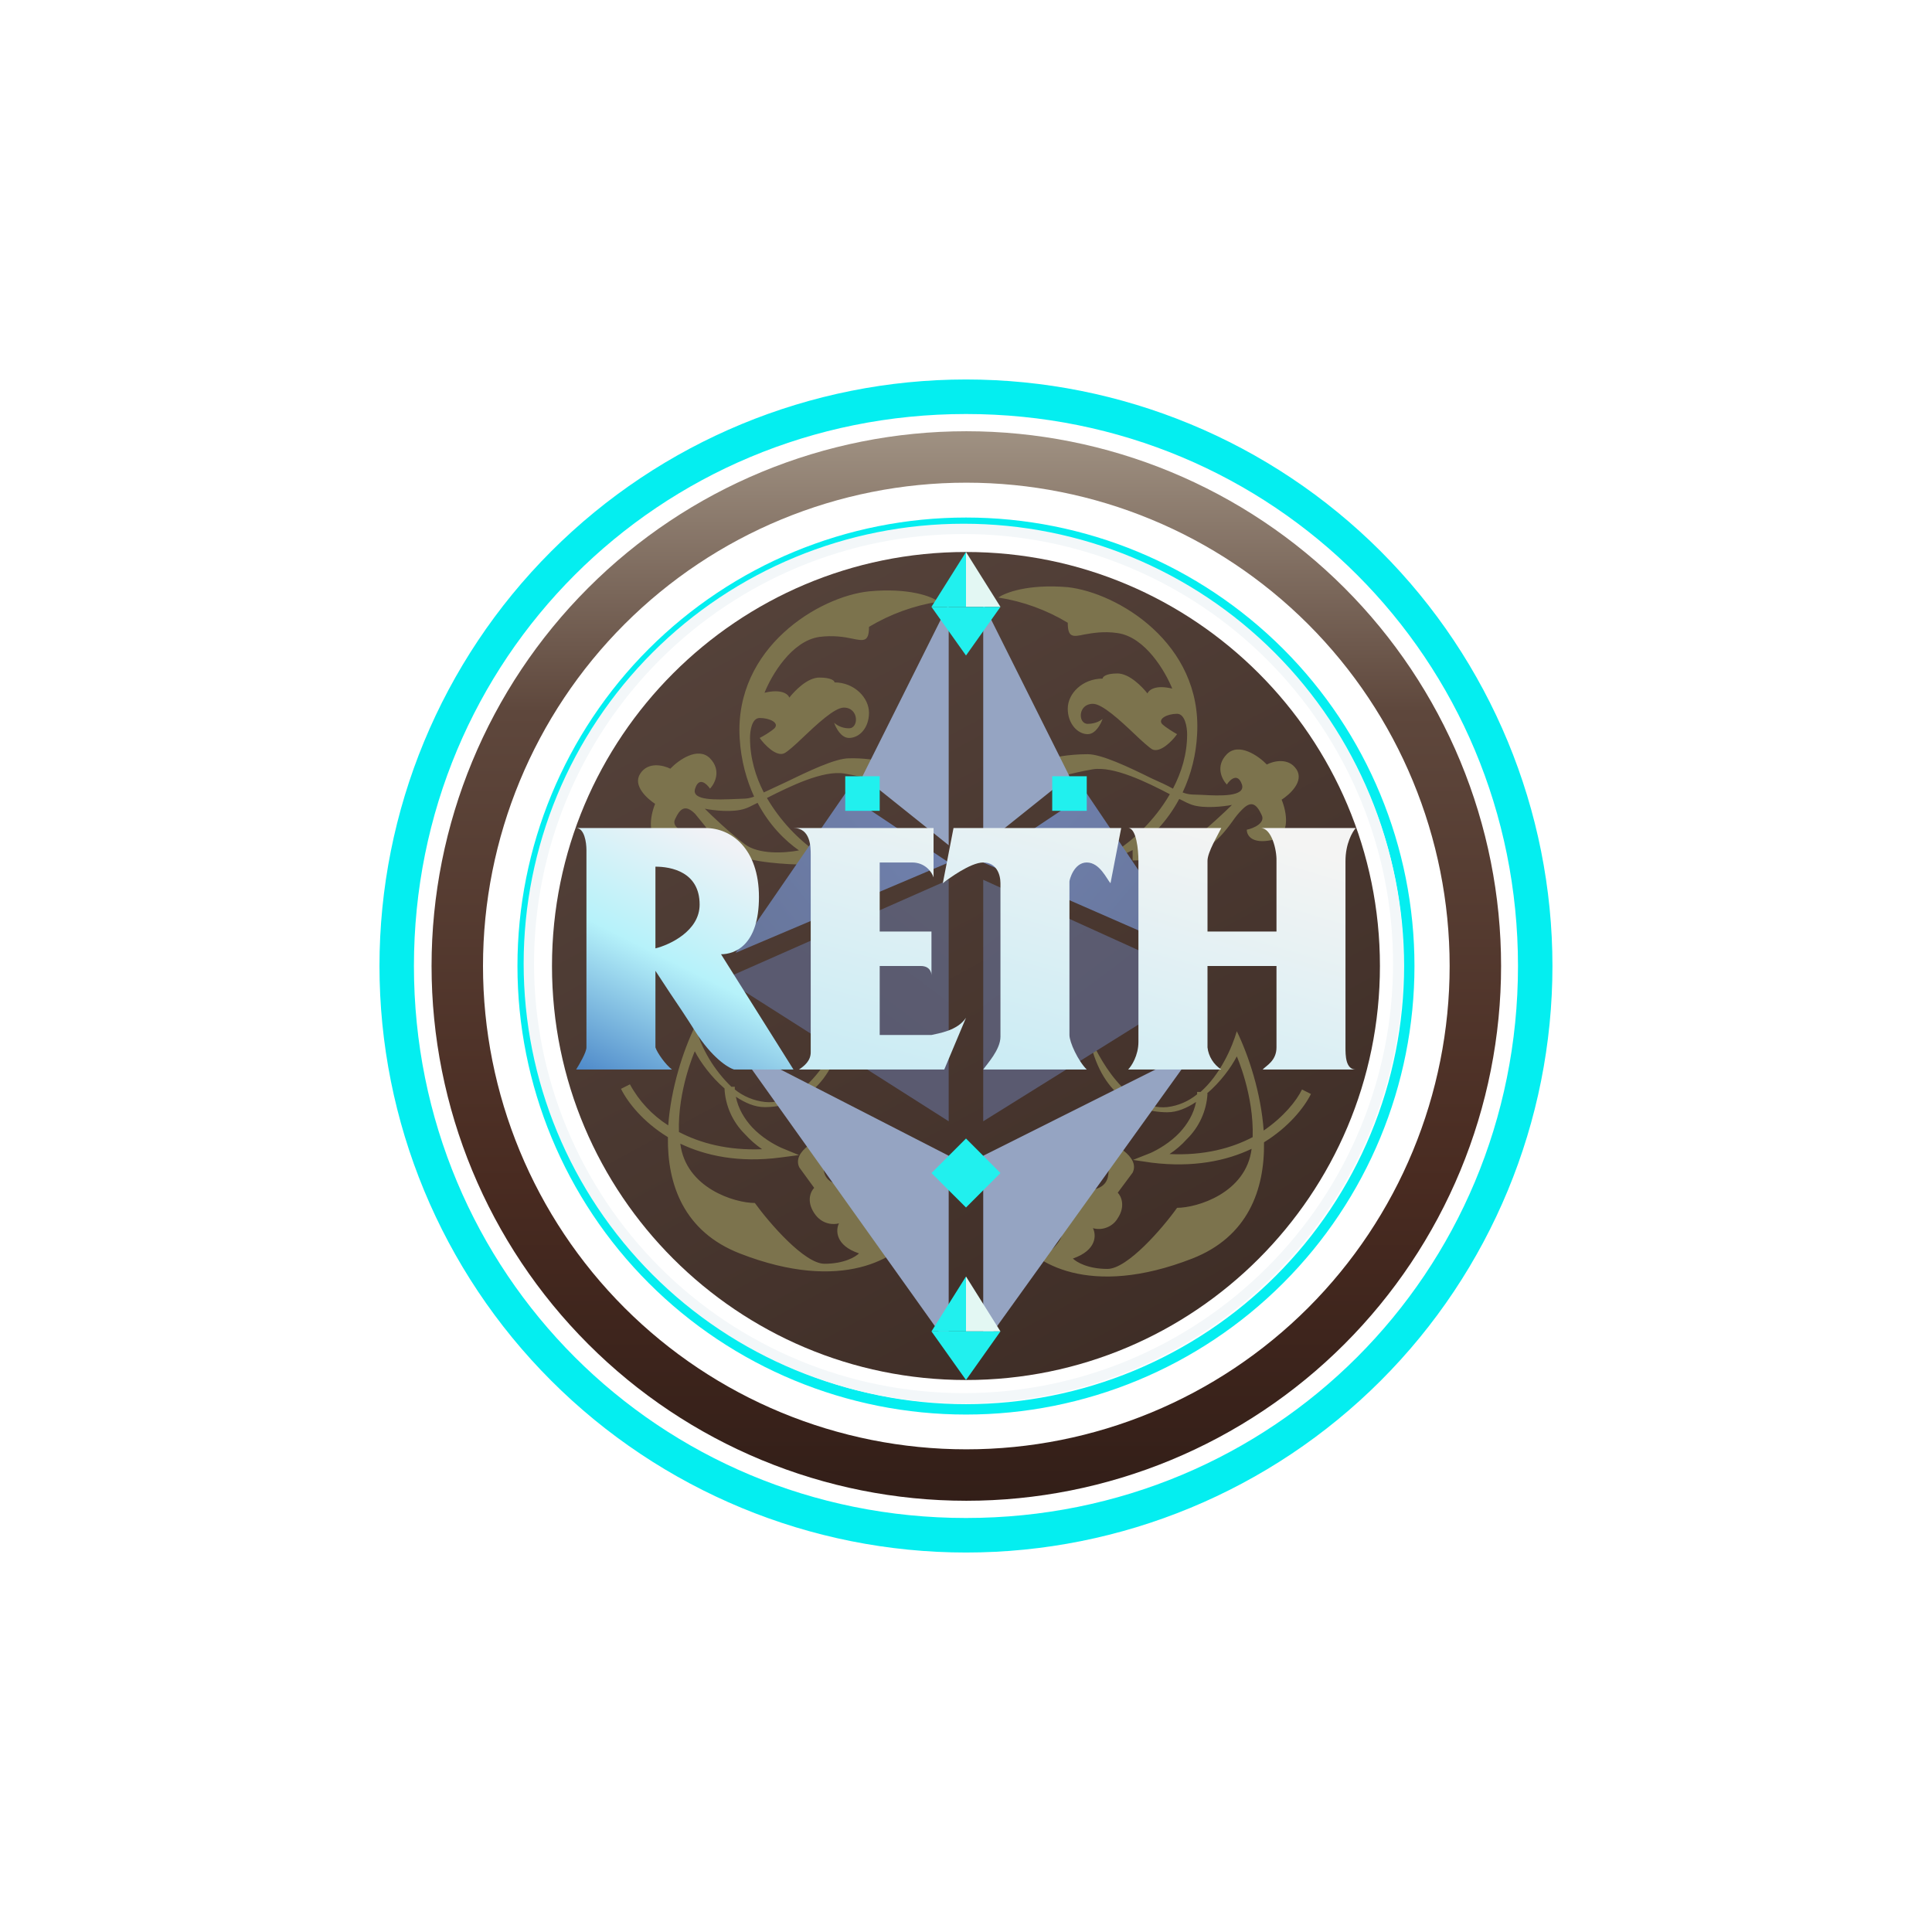 <svg width="24" height="24" viewBox="0 0 24 24" fill="none" xmlns="http://www.w3.org/2000/svg">
<path fill-rule="evenodd" clip-rule="evenodd" d="M12 18.857C15.814 18.857 18.857 15.814 18.857 12C18.857 8.186 15.814 5.143 12 5.143C8.185 5.143 5.142 8.186 5.142 12C5.142 15.814 8.185 18.857 12 18.857ZM12 19.286C13.932 19.286 15.785 18.518 17.151 17.152C18.518 15.786 19.285 13.932 19.285 12C19.285 10.068 18.518 8.215 17.151 6.848C15.785 5.482 13.932 4.714 12 4.714C10.067 4.714 8.214 5.482 6.848 6.848C5.481 8.215 4.714 10.068 4.714 12C4.714 13.932 5.481 15.786 6.848 17.152C8.214 18.518 10.067 19.286 12 19.286Z" fill="#04EEF0"/>
<path fill-rule="evenodd" clip-rule="evenodd" d="M12.004 18.004C13.596 18.004 15.123 17.372 16.25 16.246C17.376 15.12 18.008 13.592 18.008 12C18.008 10.408 17.376 8.88 16.25 7.754C15.123 6.628 13.596 5.996 12.004 5.996C10.411 5.996 8.884 6.628 7.758 7.754C6.632 8.88 6 10.408 6 12C6 13.592 6.632 15.12 7.758 16.246C8.884 17.372 10.411 18.004 12.004 18.004ZM12.004 18.643C12.876 18.643 13.74 18.471 14.546 18.137C15.352 17.803 16.084 17.314 16.701 16.697C17.318 16.08 17.807 15.348 18.141 14.542C18.475 13.736 18.647 12.872 18.647 12C18.647 11.128 18.475 10.264 18.141 9.458C17.807 8.652 17.318 7.92 16.701 7.303C16.084 6.686 15.352 6.197 14.546 5.863C13.74 5.529 12.876 5.357 12.004 5.357C10.242 5.357 8.552 6.057 7.307 7.303C6.061 8.549 5.361 10.238 5.361 12C5.361 13.762 6.061 15.451 7.307 16.697C8.552 17.943 10.242 18.643 12.004 18.643Z" fill="url(#paint0_linear_59_71773)"/>
<path fill-rule="evenodd" clip-rule="evenodd" d="M12 17.443C12.714 17.443 13.422 17.302 14.082 17.029C14.743 16.755 15.343 16.354 15.848 15.849C16.354 15.343 16.755 14.743 17.028 14.083C17.302 13.423 17.442 12.715 17.442 12C17.442 11.285 17.302 10.578 17.028 9.917C16.755 9.257 16.354 8.657 15.848 8.151C15.343 7.646 14.743 7.245 14.082 6.972C13.422 6.698 12.714 6.557 12 6.557C10.556 6.557 9.172 7.131 8.151 8.151C7.13 9.172 6.557 10.556 6.557 12C6.557 13.444 7.13 14.828 8.151 15.849C9.172 16.869 10.556 17.443 12 17.443ZM12 17.572C13.477 17.572 14.894 16.985 15.939 15.94C16.984 14.895 17.571 13.478 17.571 12C17.571 10.522 16.984 9.105 15.939 8.06C14.894 7.016 13.477 6.429 12 6.429C10.522 6.429 9.105 7.016 8.06 8.06C7.015 9.105 6.428 10.522 6.428 12C6.428 13.478 7.015 14.895 8.06 15.94C9.105 16.985 10.522 17.572 12 17.572Z" fill="#04EEF0"/>
<path fill-rule="evenodd" clip-rule="evenodd" d="M11.97 17.306C12.67 17.306 13.364 17.168 14.011 16.9C14.659 16.631 15.247 16.238 15.742 15.743C16.238 15.248 16.631 14.659 16.899 14.012C17.167 13.365 17.305 12.671 17.305 11.97C17.305 11.269 17.167 10.575 16.899 9.928C16.631 9.281 16.238 8.693 15.742 8.197C15.247 7.702 14.659 7.309 14.011 7.041C13.364 6.772 12.67 6.634 11.97 6.634C10.555 6.634 9.197 7.197 8.197 8.197C7.196 9.198 6.634 10.555 6.634 11.97C6.634 13.385 7.196 14.742 8.197 15.743C9.197 16.744 10.555 17.306 11.97 17.306ZM11.97 17.434C13.419 17.434 14.809 16.859 15.833 15.834C16.858 14.809 17.434 13.419 17.434 11.97C17.434 10.521 16.858 9.131 15.833 8.106C14.809 7.081 13.419 6.506 11.97 6.506C10.52 6.506 9.13 7.081 8.106 8.106C7.081 9.131 6.505 10.521 6.505 11.97C6.505 13.419 7.081 14.809 8.106 15.834C9.13 16.859 10.52 17.434 11.97 17.434Z" fill="#F3F7F9"/>
<path d="M12 17.143C14.84 17.143 17.142 14.84 17.142 12C17.142 9.16 14.84 6.857 12 6.857C9.159 6.857 6.857 9.16 6.857 12C6.857 14.84 9.159 17.143 12 17.143Z" fill="url(#paint1_linear_59_71773)"/>
<path fill-rule="evenodd" clip-rule="evenodd" d="M11.657 7.474C11.58 7.41 11.288 7.299 10.795 7.346C10.178 7.41 9.124 8.04 9.188 9.167C9.205 9.45 9.274 9.69 9.368 9.896C9.331 9.91 9.292 9.919 9.252 9.921L9.128 9.926C8.91 9.934 8.584 9.951 8.635 9.797C8.682 9.647 8.777 9.733 8.82 9.797C8.88 9.733 8.965 9.57 8.82 9.42C8.67 9.27 8.43 9.441 8.327 9.549C8.241 9.506 8.052 9.459 7.954 9.609C7.855 9.759 8.04 9.921 8.138 9.986C8.078 10.132 8.018 10.436 8.267 10.487C8.511 10.539 8.571 10.423 8.571 10.359C8.49 10.341 8.335 10.273 8.387 10.174C8.447 10.046 8.511 9.986 8.635 10.11L8.751 10.252C8.845 10.38 8.957 10.526 9.128 10.611C9.325 10.714 9.788 10.74 9.994 10.74V10.611L10.114 10.676L10.178 10.611C9.913 10.429 9.69 10.191 9.527 9.913C9.814 9.767 10.225 9.566 10.487 9.609C10.787 9.66 10.941 9.711 10.98 9.737L11.044 9.48C10.882 9.436 10.714 9.416 10.547 9.42C10.375 9.42 10.045 9.579 9.754 9.72L9.488 9.844C9.385 9.643 9.317 9.416 9.317 9.167C9.317 9.082 9.338 8.919 9.437 8.919C9.561 8.919 9.685 8.979 9.621 9.047C9.574 9.09 9.48 9.146 9.437 9.167C9.497 9.253 9.647 9.407 9.745 9.356C9.788 9.334 9.874 9.257 9.968 9.167C10.144 9 10.367 8.79 10.482 8.79C10.671 8.79 10.671 9.047 10.547 9.047C10.479 9.048 10.413 9.023 10.362 8.979C10.384 9.043 10.448 9.167 10.547 9.167C10.675 9.167 10.795 9.043 10.795 8.854C10.795 8.666 10.611 8.477 10.367 8.477C10.367 8.456 10.324 8.417 10.178 8.417C10.028 8.417 9.87 8.584 9.805 8.666C9.792 8.623 9.707 8.554 9.497 8.606C9.582 8.392 9.831 7.963 10.178 7.912C10.35 7.89 10.487 7.912 10.585 7.933C10.731 7.963 10.795 7.976 10.795 7.787C11.061 7.628 11.355 7.521 11.661 7.474H11.657ZM9.411 9.973C9.342 10.007 9.287 10.037 9.252 10.046C9.102 10.097 8.858 10.067 8.755 10.046C8.841 10.132 9.055 10.337 9.252 10.487C9.424 10.616 9.741 10.599 9.925 10.564C9.754 10.444 9.557 10.252 9.411 9.973ZM12.402 7.423C12.484 7.363 12.771 7.252 13.264 7.294C13.881 7.363 14.935 7.989 14.871 9.12C14.859 9.371 14.798 9.617 14.691 9.844C14.729 9.859 14.77 9.868 14.811 9.87L14.931 9.874C15.15 9.887 15.475 9.9 15.428 9.746C15.377 9.596 15.282 9.681 15.24 9.746C15.18 9.681 15.094 9.519 15.24 9.369C15.39 9.219 15.634 9.39 15.737 9.497C15.818 9.454 16.007 9.407 16.105 9.557C16.204 9.707 16.02 9.87 15.921 9.934C15.981 10.08 16.045 10.384 15.797 10.436C15.548 10.487 15.488 10.376 15.488 10.307C15.574 10.29 15.724 10.222 15.672 10.123C15.612 9.994 15.548 9.934 15.428 10.059C15.385 10.101 15.351 10.144 15.312 10.2C15.218 10.329 15.107 10.474 14.931 10.56C14.734 10.663 14.275 10.689 14.07 10.689V10.56L13.941 10.624L13.881 10.56C14.057 10.449 14.34 10.2 14.532 9.866C14.245 9.716 13.834 9.514 13.572 9.557C13.277 9.609 13.122 9.664 13.08 9.686L13.02 9.429C13.08 9.412 13.264 9.369 13.512 9.369C13.684 9.369 14.018 9.527 14.305 9.669C14.4 9.711 14.494 9.754 14.571 9.797C14.678 9.591 14.747 9.369 14.747 9.12C14.747 9.034 14.721 8.867 14.622 8.867C14.498 8.867 14.378 8.931 14.438 8.996C14.49 9.043 14.584 9.099 14.622 9.12C14.562 9.206 14.412 9.356 14.314 9.309C14.271 9.283 14.185 9.206 14.091 9.116C13.915 8.949 13.692 8.743 13.577 8.743C13.388 8.743 13.388 8.992 13.512 8.992C13.611 8.992 13.675 8.949 13.697 8.931C13.675 8.992 13.611 9.12 13.512 9.12C13.388 9.12 13.264 8.992 13.264 8.803C13.264 8.614 13.448 8.43 13.697 8.43C13.697 8.409 13.735 8.366 13.881 8.366C14.031 8.366 14.19 8.533 14.254 8.614C14.271 8.572 14.352 8.503 14.562 8.554C14.477 8.344 14.228 7.912 13.881 7.864C13.71 7.839 13.572 7.864 13.474 7.881C13.328 7.912 13.264 7.924 13.264 7.736C13 7.577 12.707 7.47 12.402 7.423ZM14.652 9.926C14.717 9.96 14.772 9.986 14.811 9.999C14.957 10.046 15.197 10.02 15.304 9.999C15.218 10.084 15.004 10.286 14.811 10.436C14.635 10.569 14.322 10.552 14.134 10.513C14.305 10.397 14.502 10.2 14.648 9.926H14.652ZM10.487 12.746C10.362 13.08 9.994 13.74 9.501 13.689C9.365 13.674 9.235 13.62 9.128 13.534V13.5H9.085C8.871 13.293 8.715 13.033 8.635 12.746C8.485 13.054 8.335 13.517 8.301 13.98C8.102 13.853 7.938 13.678 7.825 13.47L7.714 13.526C7.8 13.697 7.988 13.937 8.297 14.126C8.288 14.717 8.498 15.3 9.188 15.57C10.474 16.072 11.164 15.613 11.352 15.322C11.25 15.407 11.018 15.544 10.92 15.446C10.791 15.317 10.735 15.193 10.92 15.004L10.735 14.691C10.59 14.734 10.29 14.769 10.238 14.563C10.191 14.366 10.302 14.147 10.367 14.066C10.178 14.126 9.831 14.302 9.93 14.503L10.114 14.756C10.071 14.799 10.015 14.919 10.114 15.069C10.212 15.219 10.362 15.214 10.422 15.197C10.38 15.279 10.375 15.472 10.671 15.57C10.628 15.613 10.487 15.699 10.242 15.699C9.994 15.699 9.557 15.193 9.377 14.944C9.128 14.944 8.52 14.76 8.451 14.207C8.764 14.357 9.18 14.447 9.694 14.379L9.925 14.349L9.707 14.259C9.612 14.216 9.462 14.13 9.342 14.002C9.248 13.899 9.171 13.774 9.141 13.624C9.257 13.701 9.377 13.753 9.497 13.753C9.93 13.753 10.362 13.496 10.482 12.746H10.487ZM9 13.521C8.837 13.38 8.704 13.2 8.631 13.059C8.631 13.059 8.417 13.543 8.434 14.062C8.695 14.199 9.038 14.293 9.467 14.276C9.388 14.221 9.316 14.158 9.252 14.087C9.101 13.937 9.01 13.735 9 13.521ZM13.512 12.81C13.637 13.144 14.005 13.8 14.498 13.753C14.64 13.736 14.764 13.68 14.871 13.594V13.564H14.914C15.158 13.35 15.308 13.007 15.364 12.81C15.514 13.119 15.664 13.577 15.698 14.044C15.947 13.873 16.105 13.676 16.174 13.534L16.285 13.59C16.2 13.761 16.007 14.002 15.702 14.19C15.711 14.781 15.501 15.364 14.811 15.634C13.525 16.136 12.835 15.677 12.647 15.382C12.75 15.467 12.981 15.609 13.08 15.51C13.208 15.382 13.264 15.257 13.08 15.069L13.264 14.756C13.41 14.799 13.71 14.829 13.761 14.627C13.808 14.43 13.697 14.211 13.632 14.126C13.821 14.19 14.168 14.366 14.07 14.567L13.885 14.816C13.928 14.859 13.984 14.983 13.885 15.133C13.855 15.185 13.808 15.225 13.752 15.247C13.696 15.27 13.635 15.273 13.577 15.257C13.62 15.343 13.624 15.531 13.328 15.634C13.371 15.677 13.512 15.763 13.757 15.763C14.005 15.763 14.442 15.257 14.622 15.004C14.871 15.004 15.48 14.82 15.548 14.271C15.235 14.421 14.82 14.507 14.305 14.443L14.074 14.409L14.292 14.323C14.387 14.28 14.537 14.194 14.657 14.066C14.751 13.963 14.828 13.839 14.858 13.689C14.742 13.766 14.622 13.817 14.502 13.817C14.07 13.817 13.637 13.56 13.517 12.81H13.512ZM14.995 13.582C15.158 13.444 15.291 13.264 15.364 13.123C15.364 13.123 15.578 13.603 15.561 14.126C15.3 14.263 14.957 14.357 14.528 14.336C14.601 14.289 14.678 14.224 14.742 14.152C14.896 14.002 14.988 13.8 15 13.586L14.995 13.582Z" fill="#7C734D"/>
<path d="M10.5 9.857L9.137 11.837L11.785 10.714L10.5 9.857Z" fill="url(#paint2_linear_59_71773)"/>
<path d="M11.785 10.929L9 12.159L11.785 13.929V10.929Z" fill="url(#paint3_linear_59_71773)"/>
<path d="M11.785 10.5V7.5L10.714 9.643L11.785 10.5Z" fill="url(#paint4_linear_59_71773)"/>
<path d="M11.785 14.357L9.137 12.999L11.785 16.714V14.357Z" fill="url(#paint5_linear_59_71773)"/>
<path d="M13.5 9.857L14.858 11.871L12.214 10.714L13.5 9.857Z" fill="url(#paint6_linear_59_71773)"/>
<path d="M12.214 10.929L15 12.193L12.214 13.929V10.929Z" fill="url(#paint7_linear_59_71773)"/>
<path d="M12.214 10.5V7.5L13.285 9.643L12.214 10.5Z" fill="url(#paint8_linear_59_71773)"/>
<path d="M12.214 14.357L14.858 13.033L12.214 16.714V14.357Z" fill="url(#paint9_linear_59_71773)"/>
<path d="M11.597 10.286H9.857C10.071 10.286 10.071 10.526 10.071 10.616V13.072C10.071 13.179 9.99 13.243 9.925 13.286H11.73L12 12.643C11.892 12.806 11.657 12.836 11.571 12.857H10.928V12H11.438C11.545 12 11.571 12.073 11.571 12.116V11.572H10.928V10.714H11.331C11.49 10.714 11.575 10.83 11.597 10.899V10.286Z" fill="url(#paint10_linear_59_71773)"/>
<path d="M15.171 10.286H14.014C14.117 10.286 14.142 10.56 14.142 10.693V12.943C14.142 13.11 14.057 13.243 14.014 13.286H15.171C15.124 13.255 15.084 13.215 15.055 13.168C15.025 13.12 15.006 13.067 15 13.011V12H15.857V13.011C15.857 13.179 15.728 13.239 15.685 13.286H16.842C16.714 13.286 16.714 13.106 16.714 13.011V10.697C16.714 10.479 16.8 10.333 16.842 10.286H15.66C15.797 10.286 15.861 10.56 15.857 10.693V11.572H15V10.693C15 10.586 15.128 10.376 15.171 10.286Z" fill="url(#paint11_linear_59_71773)"/>
<path d="M13.928 10.286H11.845L11.712 10.972C11.777 10.92 12.055 10.714 12.214 10.714C12.377 10.714 12.428 10.86 12.428 10.972V12.879C12.428 13.041 12.257 13.222 12.214 13.286H13.5C13.392 13.179 13.285 12.947 13.285 12.857V10.95C13.285 10.929 13.341 10.714 13.5 10.714C13.662 10.714 13.748 10.92 13.795 10.972L13.928 10.286Z" fill="url(#paint12_linear_59_71773)"/>
<path d="M11.571 7.539L12 6.857L12 7.539H11.571Z" fill="#21F0EE"/>
<path d="M12 7.539L12 6.857L12.428 7.539H12Z" fill="#E3F7F3"/>
<path d="M12 7.539H11.571L12 8.143V7.539ZM12.428 7.539H12V8.143L12.428 7.539ZM11.571 16.539L12 15.857V16.539H11.571Z" fill="#21F0EE"/>
<path d="M12 16.539V15.857L12.428 16.539H12Z" fill="#E3F7F3"/>
<path d="M12 16.539H11.571L12 17.143L12 16.539ZM12.428 16.539H12L12 17.143L12.428 16.539ZM10.928 9.643H10.5V10.072H10.928V9.643ZM13.5 9.643H13.071V10.072H13.5V9.643ZM12.428 14.572L12 14.143L11.571 14.572L12 15L12.428 14.572Z" fill="#21F0EE"/>
<path d="M7.157 10.286H8.764C9.085 10.286 9.428 10.543 9.428 11.143C9.428 11.743 9.128 11.854 8.957 11.854L9.857 13.286H9.12C9.042 13.264 8.841 13.136 8.635 12.81C8.528 12.639 8.412 12.467 8.322 12.334L8.142 12.06V13.011C8.164 13.08 8.271 13.23 8.348 13.286H7.157C7.2 13.217 7.285 13.072 7.285 13.011V10.56C7.285 10.466 7.26 10.286 7.157 10.286ZM8.142 10.761V11.781C8.314 11.739 8.691 11.567 8.691 11.237C8.691 10.83 8.335 10.766 8.142 10.766V10.761Z" fill="url(#paint13_linear_59_71773)"/>
<defs>
<linearGradient id="paint0_linear_59_71773" x1="11.76" y1="4.479" x2="11.76" y2="19.051" gradientUnits="userSpaceOnUse">
<stop stop-color="#B0A494"/>
<stop offset="0.3" stop-color="#5E473C"/>
<stop offset="0.7" stop-color="#492B21"/>
<stop offset="1" stop-color="#301D17"/>
</linearGradient>
<linearGradient id="paint1_linear_59_71773" x1="8.181" y1="5.959" x2="15.023" y2="18.575" gradientUnits="userSpaceOnUse">
<stop stop-color="#58453D"/>
<stop offset="1" stop-color="#3B2A23"/>
</linearGradient>
<linearGradient id="paint2_linear_59_71773" x1="15.23" y1="6.985" x2="2.212" y2="17.669" gradientUnits="userSpaceOnUse">
<stop stop-color="#7E93CD"/>
<stop offset="0.95" stop-color="#4F5665"/>
</linearGradient>
<linearGradient id="paint3_linear_59_71773" x1="18.635" y1="5.693" x2="12.005" y2="14.398" gradientUnits="userSpaceOnUse">
<stop stop-color="#666C76"/>
<stop offset="0.95" stop-color="#5A5A70"/>
</linearGradient>
<linearGradient id="paint4_linear_59_71773" x1="8.328" y1="12.042" x2="8.799" y2="15.161" gradientUnits="userSpaceOnUse">
<stop stop-color="#95A4C2"/>
<stop offset="0.95" stop-color="#73788C"/>
</linearGradient>
<linearGradient id="paint5_linear_59_71773" x1="11.481" y1="12.143" x2="18.429" y2="8.48" gradientUnits="userSpaceOnUse">
<stop stop-color="#95A4C2"/>
<stop offset="0.4" stop-color="#453D51"/>
<stop offset="0.64" stop-color="#9FC4ED"/>
<stop offset="0.95" stop-color="#7087CB"/>
</linearGradient>
<linearGradient id="paint6_linear_59_71773" x1="8.54" y1="7.071" x2="21.501" y2="18.093" gradientUnits="userSpaceOnUse">
<stop stop-color="#7E93CD"/>
<stop offset="0.95" stop-color="#4F5665"/>
</linearGradient>
<linearGradient id="paint7_linear_59_71773" x1="5.05" y1="5.818" x2="11.716" y2="14.67" gradientUnits="userSpaceOnUse">
<stop stop-color="#666C76"/>
<stop offset="0.95" stop-color="#5A5A70"/>
</linearGradient>
<linearGradient id="paint8_linear_59_71773" x1="15.089" y1="12.083" x2="14.619" y2="15.238" gradientUnits="userSpaceOnUse">
<stop stop-color="#95A4C2"/>
<stop offset="0.95" stop-color="#73788C"/>
</linearGradient>
<linearGradient id="paint9_linear_59_71773" x1="12.366" y1="12.28" x2="5.309" y2="8.497" gradientUnits="userSpaceOnUse">
<stop stop-color="#95A4C2"/>
<stop offset="0.4" stop-color="#453D51"/>
<stop offset="0.64" stop-color="#9FC4ED"/>
<stop offset="0.95" stop-color="#7087CB"/>
</linearGradient>
<linearGradient id="paint10_linear_59_71773" x1="14.273" y1="5.047" x2="10.185" y2="20.152" gradientUnits="userSpaceOnUse">
<stop stop-color="#F7F9F5"/>
<stop offset="0.3" stop-color="#F4F4F3"/>
<stop offset="0.66" stop-color="#BCE9F5"/>
<stop offset="1" stop-color="#5283B8"/>
</linearGradient>
<linearGradient id="paint11_linear_59_71773" x1="14.075" y1="5.047" x2="9.634" y2="19.936" gradientUnits="userSpaceOnUse">
<stop stop-color="#F7F9F5"/>
<stop offset="0.3" stop-color="#F4F4F3"/>
<stop offset="0.66" stop-color="#BCE9F5"/>
<stop offset="1" stop-color="#5283B8"/>
</linearGradient>
<linearGradient id="paint12_linear_59_71773" x1="15.847" y1="5.047" x2="11.64" y2="20.081" gradientUnits="userSpaceOnUse">
<stop stop-color="#F7F9F5"/>
<stop offset="0.3" stop-color="#F4F4F3"/>
<stop offset="0.66" stop-color="#BCE9F5"/>
<stop offset="1" stop-color="#5283B8"/>
</linearGradient>
<linearGradient id="paint13_linear_59_71773" x1="8.906" y1="10.423" x2="7.41" y2="13.414" gradientUnits="userSpaceOnUse">
<stop stop-color="#F0F2F6"/>
<stop offset="0.48" stop-color="#B6F2FA"/>
<stop offset="1" stop-color="#4E89C9"/>
</linearGradient>
</defs>
</svg>
